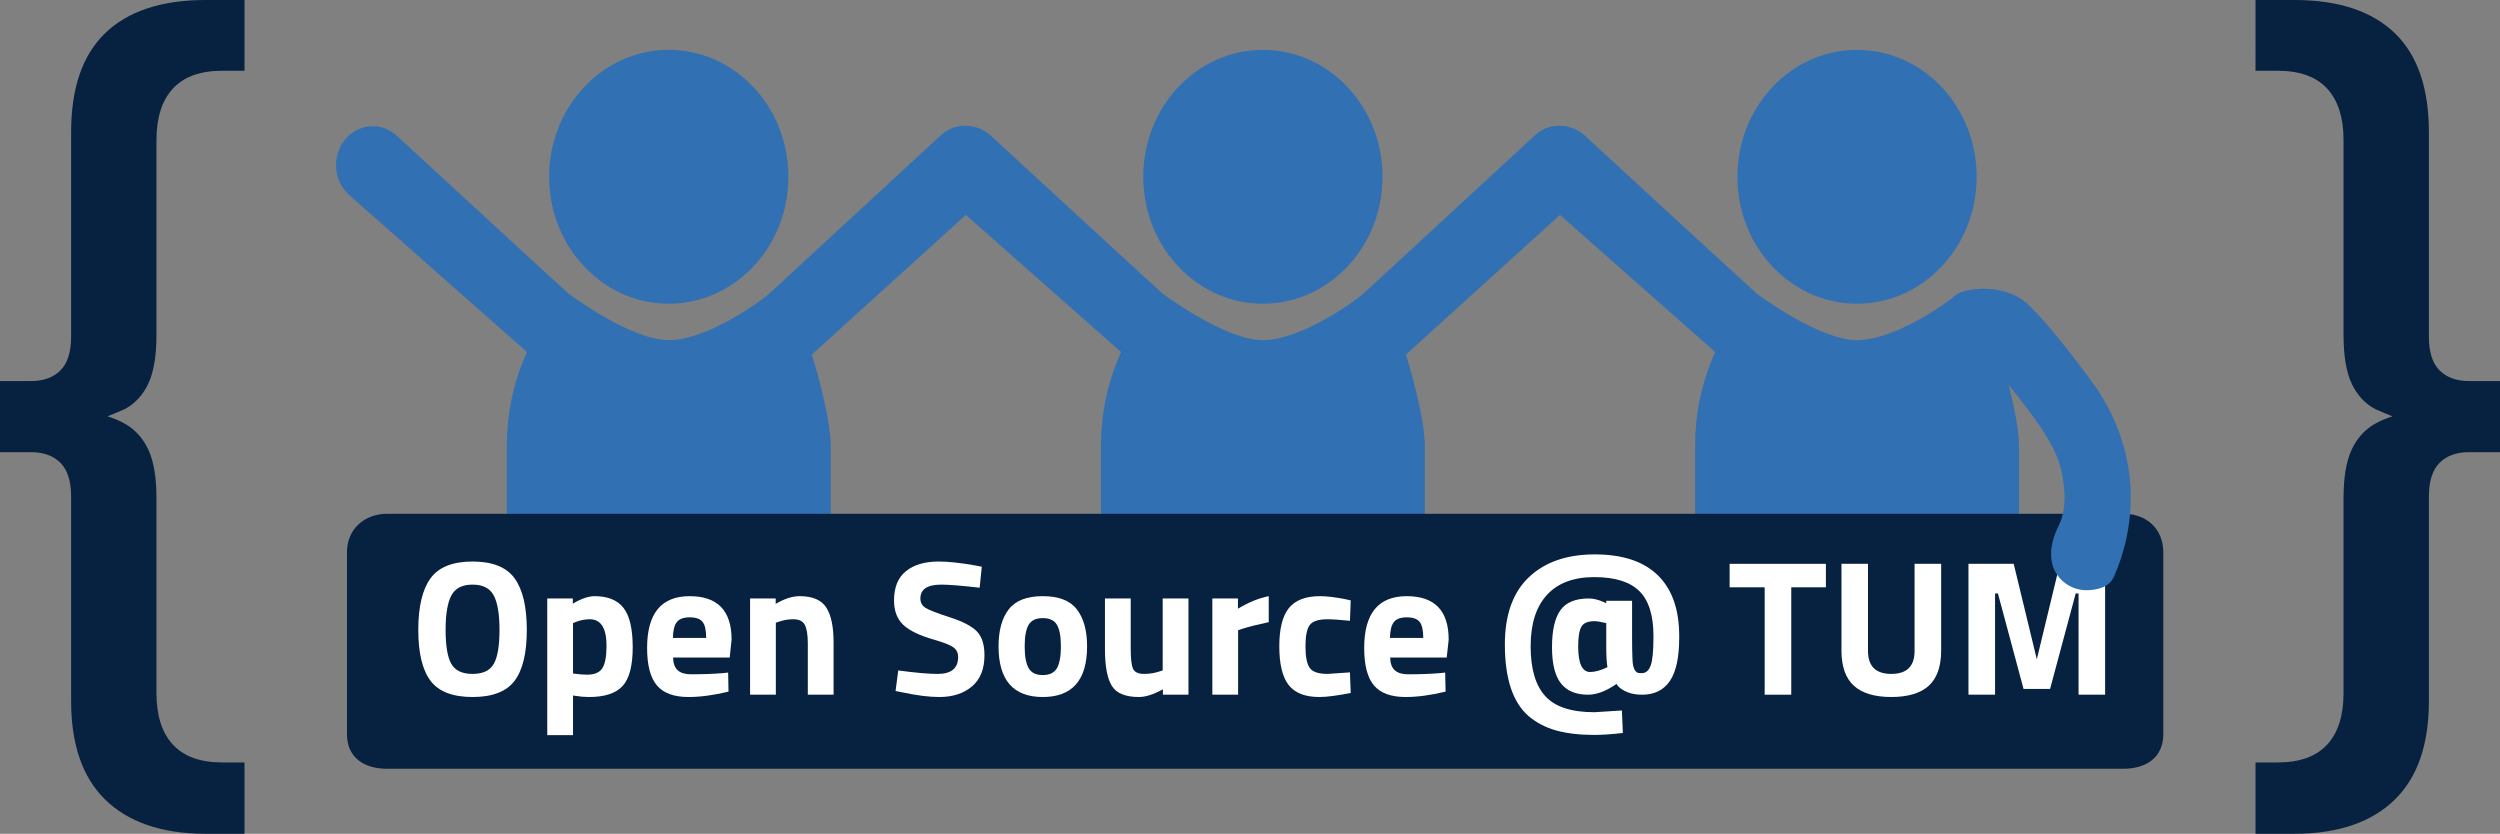 <?xml version="1.0" encoding="UTF-8" standalone="no"?>
<svg
   width="487.979"
   height="162.747"
   viewBox="0 0 487.979 162.747"
   version="1.1"
   xml:space="preserve"
   style="clip-rule:evenodd;fill-rule:evenodd;stroke-linejoin:round;stroke-miterlimit:2"
   id="svg51"
   sodipodi:docname="logo.svg"
   inkscape:export-batch-path="/home/frank/dev/tum-dev/tum-dev.github.io/public"
   inkscape:export-batch-name="logo-light"
   xmlns:inkscape="http://www.inkscape.org/namespaces/inkscape"
   xmlns:sodipodi="http://sodipodi.sourceforge.net/DTD/sodipodi-0.dtd"
   xmlns="http://www.w3.org/2000/svg"
   xmlns:svg="http://www.w3.org/2000/svg"
   xmlns:serif="http://www.serif.com/"><rect x="0" y="0" width="487.979" height="162.747" fill="#808080" stroke="none"/><defs
   id="defs51" /><sodipodi:namedview
   id="namedview51"
   pagecolor="#505050"
   bordercolor="#ffffff"
   borderopacity="1"
   inkscape:showpageshadow="0"
   inkscape:pageopacity="0"
   inkscape:pagecheckerboard="1"
   inkscape:deskcolor="#d1d1d1" />
    
    
    
    <g
   id="logo1"
   serif:id="logo"
   inkscape:export-filename="logo-light.svg"
   inkscape:export-xdpi="96"
   inkscape:export-ydpi="96"
   transform="translate(-916.621,-270.6)">
        <g
   id="g51">
            <g
   id="g31">
                <path
   d="m 1302.45,305.11 c 0,7.853 -3.44,14.855 -8.82,19.382 -3.98,3.372 -9.04,5.392 -14.53,5.392 -5.5,0 -10.55,-2.02 -14.53,-5.392 -5.39,-4.527 -8.82,-11.529 -8.82,-19.382 0,-13.685 10.45,-24.774 23.35,-24.774 12.9,0 23.35,11.089 23.35,24.774"
   style="fill:#3070b3;fill-rule:nonzero"
   id="path26" />
                <path
   d="m 1186.48,305.11 c 0,7.853 -3.44,14.855 -8.82,19.382 -3.98,3.372 -9.03,5.392 -14.53,5.392 -5.5,0 -10.55,-2.02 -14.53,-5.392 -5.39,-4.527 -8.82,-11.529 -8.82,-19.382 0,-13.685 10.45,-24.774 23.35,-24.774 12.9,0 23.35,11.089 23.35,24.774"
   style="fill:#3070b3;fill-rule:nonzero"
   id="path27" />
                <path
   d="m 1070.51,305.11 c 0,7.853 -3.43,14.855 -8.82,19.382 -3.98,3.372 -9.03,5.392 -14.53,5.392 -5.5,0 -10.55,-2.02 -14.53,-5.392 -5.38,-4.527 -8.82,-11.529 -8.82,-19.382 0,-13.685 10.45,-24.774 23.35,-24.774 12.9,0 23.35,11.089 23.35,24.774"
   style="fill:#3070b3;fill-rule:nonzero"
   id="path28" />
                <path
   d="m 1135.46,339.321 -34.81,-30.747 c -2.99,-2.747 -3.31,-7.543 -0.72,-10.713 1.41,-1.735 3.41,-2.624 5.41,-2.624 1.66,0 3.33,0.611 4.68,1.855 0,0 32.51,29.942 33.55,30.833 0.02,0.021 12.07,9.066 19.56,9.066 7.52,0 18.09,-7.687 19.66,-9.114 l 33.65,-31.062 c 1.32,-1.124 2.9,-1.668 4.47,-1.668 2.1,0 4.18,0.974 5.59,2.848 2.47,3.273 1.97,8.053 -1.11,10.674 l -34.36,31.162 c 0.21,0.481 3.71,11.951 3.71,17.796 v 17.341 h -63.22 v -17.341 c 0,-5.845 1.11,-11.381 3.09,-16.317 0.27,-0.675 0.55,-1.338 0.85,-1.989 z"
   style="fill:#3070b3"
   id="path29" />
                <path
   d="m 1019.5,339.321 -34.818,-30.747 c -2.986,-2.747 -3.311,-7.543 -0.723,-10.713 1.416,-1.735 3.409,-2.624 5.414,-2.624 1.66,0 3.33,0.611 4.684,1.855 0,0 32.503,29.942 33.553,30.833 0.01,0.021 12.06,9.066 19.55,9.066 7.52,0 18.09,-7.687 19.66,-9.114 l 33.65,-31.062 c 1.32,-1.124 2.9,-1.668 4.47,-1.668 2.1,0 4.18,0.974 5.59,2.848 2.48,3.273 1.98,8.053 -1.11,10.674 l -34.36,31.162 c 0.22,0.481 3.71,11.951 3.71,17.796 v 17.341 h -63.22 v -17.341 c 0,-5.845 1.12,-11.381 3.09,-16.317 0.27,-0.675 0.56,-1.338 0.86,-1.989 z"
   style="fill:#3070b3"
   id="path30" />
                <path
   d="m 1251.43,339.321 -34.81,-30.747 c -2.99,-2.747 -3.31,-7.543 -0.73,-10.713 1.42,-1.735 3.41,-2.624 5.42,-2.624 1.66,0 3.33,0.611 4.68,1.855 0,0 32.5,29.942 33.55,30.833 0.02,0.021 12.07,9.066 19.56,9.066 7.51,0 17.76,-7.412 19.33,-8.839 l 8.57,11.679 c 0.21,0.481 3.71,11.951 3.71,17.796 v 17.341 h -63.22 v -17.341 c 0,-5.845 1.11,-11.381 3.09,-16.317 0.27,-0.675 0.55,-1.338 0.85,-1.989 z"
   style="fill:#3070b3"
   id="path31" />
            </g>
            <g
   id="g50">
                <path
   d="m 1390.72,367.537 v 39.913 c 0,8.443 -2.2,14.837 -6.6,19.174 -4.39,4.341 -10.93,6.723 -19.61,6.723 h -7.63 v -13.924 h 4.34 c 4.28,0 7.49,-1.157 9.63,-3.47 2.14,-2.316 3.21,-5.667 3.21,-10.065 v -38.004 c 0,-4.049 0.52,-7.203 1.56,-9.459 1.04,-2.255 2.57,-3.961 4.6,-5.118 0.99,-0.564 2.13,-1.043 3.4,-1.442 -0.19,-0.065 -3.12,-1.266 -3.4,-1.422 -2.03,-1.098 -3.56,-2.777 -4.6,-5.032 -1.04,-2.256 -1.56,-5.407 -1.56,-9.458 v -38.005 c 0,-4.393 -1.07,-7.749 -3.21,-10.065 -2.14,-2.311 -5.35,-3.47 -9.63,-3.47 h -4.34 V 270.6 h 7.63 c 8.68,0 15.22,2.246 19.61,6.524 4.4,4.282 6.6,10.703 6.6,19.262 V 336.3 c 0,3.009 0.69,5.207 2.08,6.594 1.39,1.388 3.3,2.083 5.73,2.083 h 6.07 v 13.882 h -6.07 c -2.43,0 -4.34,0.695 -5.73,2.084 -1.39,1.388 -2.08,3.587 -2.08,6.594"
   style="fill:#072140;fill-rule:nonzero"
   id="path32" />
                <path
   d="m 930.504,367.537 v 39.913 c 0,8.443 2.197,14.837 6.594,19.174 4.397,4.341 10.933,6.723 19.611,6.723 h 7.636 v -13.924 h -4.341 c -4.281,0 -7.491,-1.157 -9.629,-3.47 -2.143,-2.316 -3.212,-5.667 -3.212,-10.065 v -38.004 c 0,-4.049 -0.52,-7.203 -1.562,-9.459 -1.04,-2.255 -2.574,-3.961 -4.597,-5.118 -0.989,-0.564 -2.127,-1.043 -3.405,-1.442 0.187,-0.065 3.12,-1.266 3.405,-1.422 2.023,-1.098 3.557,-2.777 4.597,-5.032 1.042,-2.256 1.562,-5.407 1.562,-9.458 v -38.005 c 0,-4.393 1.069,-7.749 3.212,-10.065 2.138,-2.311 5.348,-3.47 9.629,-3.47 h 4.341 V 270.6 h -7.636 c -8.678,0 -15.214,2.246 -19.611,6.524 -4.397,4.282 -6.594,10.703 -6.594,19.262 V 336.3 c 0,3.009 -0.695,5.207 -2.082,6.594 -1.389,1.388 -3.297,2.083 -5.727,2.083 h -6.074 v 13.882 h 6.074 c 2.43,0 4.338,0.695 5.727,2.084 1.387,1.388 2.082,3.587 2.082,6.594"
   style="fill:#072140;fill-rule:nonzero"
   id="path33" />
                <path
   d="m 1331.16,370.885 c 4.3,0 7.72,2.827 7.72,7.541 v 35.453 c 0,4.714 -3.49,6.776 -7.8,6.776 H 992.14 c -4.306,0 -7.795,-2.062 -7.795,-6.776 v -35.453 c 0,-4.714 3.563,-7.541 7.869,-7.541 z"
   style="fill:#072140"
   id="path34" />
                <g
   id="g49">
                    <g
   id="g48">
                        <path
   d="m 1004.71,400.17 c 0.74,1.315 2.12,1.972 4.15,1.972 2.03,0 3.41,-0.657 4.15,-1.972 0.74,-1.315 1.11,-3.519 1.11,-6.611 0,-3.093 -0.38,-5.341 -1.13,-6.743 -0.75,-1.403 -2.13,-2.104 -4.13,-2.104 -2,0 -3.38,0.701 -4.13,2.104 -0.75,1.402 -1.13,3.65 -1.13,6.743 0,3.092 0.37,5.296 1.11,6.611 z m 12.36,3.306 c -1.59,2.116 -4.33,3.174 -8.21,3.174 -3.88,0 -6.62,-1.058 -8.21,-3.174 -1.587,-2.116 -2.382,-5.428 -2.382,-9.936 0,-4.508 0.795,-7.857 2.382,-10.049 1.59,-2.191 4.33,-3.287 8.21,-3.287 3.88,0 6.62,1.096 8.21,3.287 1.59,2.192 2.38,5.541 2.38,10.049 0,4.508 -0.79,7.82 -2.38,9.936 z"
   style="fill:#ffffff;fill-rule:nonzero"
   id="path35" />
                        <path
   d="m 1023.44,414.088 v -26.671 h 4.99 v 1.014 c 1.63,-0.977 3.06,-1.465 4.28,-1.465 2.53,0 4.4,0.758 5.6,2.273 1.2,1.515 1.81,4.088 1.81,7.719 0,3.631 -0.67,6.155 -2,7.57 -1.32,1.414 -3.5,2.122 -6.53,2.122 -0.83,0 -1.72,-0.075 -2.67,-0.225 l -0.45,-0.076 v 7.739 z m 8.3,-22.614 c -0.93,0 -1.87,0.188 -2.82,0.563 l -0.45,0.188 v 9.842 c 1.13,0.15 2.04,0.225 2.74,0.225 1.45,0 2.45,-0.425 2.99,-1.277 0.54,-0.851 0.81,-2.304 0.81,-4.357 0,-3.456 -1.09,-5.184 -3.27,-5.184 z"
   style="fill:#ffffff;fill-rule:nonzero"
   id="path36" />
                        <path
   d="m 1048,398.949 c 0.03,1.152 0.34,1.985 0.92,2.498 0.59,0.514 1.44,0.77 2.54,0.77 2.33,0 4.41,-0.075 6.23,-0.225 l 1.06,-0.113 0.07,3.719 c -2.88,0.701 -5.48,1.052 -7.81,1.052 -2.83,0 -4.89,-0.751 -6.16,-2.254 -1.28,-1.503 -1.92,-3.944 -1.92,-7.325 0,-6.737 2.77,-10.105 8.3,-10.105 5.46,0 8.19,2.83 8.19,8.49 l -0.37,3.493 z m 6.46,-3.831 c 0,-1.503 -0.23,-2.549 -0.71,-3.137 -0.47,-0.589 -1.31,-0.883 -2.5,-0.883 -1.19,0 -2.03,0.307 -2.51,0.92 -0.49,0.614 -0.75,1.647 -0.77,3.1 z"
   style="fill:#ffffff;fill-rule:nonzero"
   id="path37" />
                        <path
   d="m 1068.06,406.199 h -5.03 v -18.782 h 5 v 1.052 c 1.7,-1.002 3.26,-1.503 4.69,-1.503 2.5,0 4.23,0.739 5.18,2.216 0.96,1.478 1.43,3.757 1.43,6.837 v 10.18 h -5.03 v -10.03 c 0,-1.602 -0.19,-2.786 -0.56,-3.55 -0.38,-0.763 -1.13,-1.145 -2.26,-1.145 -1.03,0 -2.01,0.175 -2.97,0.526 l -0.45,0.15 z"
   style="fill:#ffffff;fill-rule:nonzero"
   id="path38" />
                        <path
   d="m 1100.37,384.712 c -2.73,0 -4.1,0.902 -4.1,2.705 0,0.801 0.34,1.415 1.02,1.84 0.67,0.426 2.26,1.04 4.75,1.841 2.49,0.801 4.24,1.709 5.24,2.724 1,1.014 1.5,2.573 1.5,4.676 0,2.68 -0.81,4.708 -2.44,6.086 -1.63,1.377 -3.75,2.066 -6.38,2.066 -1.96,0 -4.35,-0.301 -7.18,-0.902 l -1.35,-0.263 0.52,-4.019 c 3.36,0.451 5.93,0.676 7.7,0.676 2.66,0 3.99,-1.102 3.99,-3.306 0,-0.801 -0.31,-1.427 -0.92,-1.878 -0.62,-0.451 -1.84,-0.939 -3.67,-1.465 -2.9,-0.826 -4.95,-1.809 -6.14,-2.949 -1.19,-1.139 -1.78,-2.723 -1.78,-4.752 0,-2.554 0.77,-4.457 2.33,-5.709 1.55,-1.253 3.68,-1.879 6.38,-1.879 1.86,0 4.21,0.251 7.06,0.752 l 1.36,0.263 -0.42,4.094 c -3.53,-0.401 -6.02,-0.601 -7.47,-0.601 z"
   style="fill:#ffffff;fill-rule:nonzero"
   id="path39" />
                        <path
   d="m 1113.52,389.539 c 1.32,-1.715 3.54,-2.573 6.64,-2.573 3.11,0 5.33,0.858 6.65,2.573 1.33,1.716 2,4.126 2,7.231 0,6.587 -2.89,9.88 -8.65,9.88 -5.75,0 -8.63,-3.293 -8.63,-9.88 0,-3.105 0.66,-5.515 1.99,-7.231 z m 3.88,11.476 c 0.52,0.902 1.44,1.353 2.76,1.353 1.33,0 2.25,-0.451 2.77,-1.353 0.51,-0.901 0.77,-2.316 0.77,-4.245 0,-1.928 -0.26,-3.33 -0.77,-4.207 -0.52,-0.876 -1.44,-1.315 -2.77,-1.315 -1.32,0 -2.24,0.439 -2.76,1.315 -0.51,0.877 -0.77,2.279 -0.77,4.207 0,1.929 0.26,3.344 0.77,4.245 z"
   style="fill:#ffffff;fill-rule:nonzero"
   id="path40" />
                        <path
   d="m 1143.57,387.417 h 5.03 v 18.782 h -4.99 v -1.052 c -1.81,1.002 -3.37,1.503 -4.7,1.503 -2.6,0 -4.36,-0.72 -5.26,-2.16 -0.9,-1.44 -1.35,-3.85 -1.35,-7.231 v -9.842 h 5.03 v 9.917 c 0,1.853 0.15,3.118 0.45,3.794 0.3,0.676 1.03,1.014 2.18,1.014 1.1,0 2.14,-0.175 3.12,-0.526 l 0.49,-0.15 z"
   style="fill:#ffffff;fill-rule:nonzero"
   id="path41" />
                        <path
   d="m 1153.26,406.199 v -18.782 h 5 v 1.991 c 2.1,-1.252 4.1,-2.066 6.01,-2.442 v 5.071 c -2.03,0.426 -3.77,0.864 -5.22,1.315 l -0.76,0.263 v 12.584 z"
   style="fill:#ffffff;fill-rule:nonzero"
   id="path42" />
                        <path
   d="m 1174.26,386.966 c 1.3,0 2.97,0.2 5,0.601 l 1.01,0.225 -0.15,3.982 c -1.98,-0.2 -3.45,-0.3 -4.4,-0.3 -1.72,0 -2.87,0.369 -3.43,1.108 -0.57,0.739 -0.85,2.135 -0.85,4.188 0,2.054 0.28,3.463 0.85,4.226 0.56,0.764 1.72,1.146 3.47,1.146 l 4.36,-0.3 0.15,4.019 c -2.68,0.526 -4.72,0.789 -6.12,0.789 -2.78,0 -4.78,-0.783 -6,-2.348 -1.21,-1.565 -1.82,-4.076 -1.82,-7.532 0,-3.456 0.63,-5.954 1.88,-7.494 1.25,-1.54 3.27,-2.31 6.05,-2.31 z"
   style="fill:#ffffff;fill-rule:nonzero"
   id="path43" />
                        <path
   d="m 1187.97,398.949 c 0.03,1.152 0.33,1.985 0.92,2.498 0.59,0.514 1.43,0.77 2.54,0.77 2.33,0 4.4,-0.075 6.23,-0.225 l 1.05,-0.113 0.08,3.719 c -2.88,0.701 -5.49,1.052 -7.81,1.052 -2.84,0 -4.89,-0.751 -6.17,-2.254 -1.27,-1.503 -1.91,-3.944 -1.91,-7.325 0,-6.737 2.77,-10.105 8.3,-10.105 5.46,0 8.19,2.83 8.19,8.49 l -0.38,3.493 z m 6.46,-3.831 c 0,-1.503 -0.24,-2.549 -0.71,-3.137 -0.48,-0.589 -1.31,-0.883 -2.5,-0.883 -1.19,0 -2.03,0.307 -2.52,0.92 -0.49,0.614 -0.74,1.647 -0.77,3.1 z"
   style="fill:#ffffff;fill-rule:nonzero"
   id="path44" />
                        <path
   d="m 1244.39,394.742 v 0.3 c 0,3.857 -0.6,6.681 -1.82,8.471 -1.21,1.791 -3.02,2.686 -5.43,2.686 -1.78,0 -3.23,-0.451 -4.35,-1.352 -0.26,-0.201 -0.47,-0.451 -0.64,-0.751 -2.01,1.402 -3.86,2.103 -5.56,2.103 -2.36,0 -4.12,-0.732 -5.28,-2.197 -1.17,-1.465 -1.75,-3.832 -1.75,-7.1 0,-3.268 0.55,-5.666 1.64,-7.194 1.09,-1.527 2.93,-2.291 5.54,-2.291 0.87,0 1.83,0.225 2.85,0.676 l 0.56,0.263 v -0.488 h 5.04 v 6.724 c 0,3.456 0.07,5.434 0.2,5.935 0.14,0.501 0.29,0.851 0.46,1.052 0.16,0.2 0.33,0.319 0.5,0.357 0.18,0.037 0.42,0.056 0.72,0.056 0.8,0 1.38,-0.488 1.74,-1.465 0.37,-0.977 0.55,-2.805 0.55,-5.485 v -0.338 c 0,-4.007 -0.92,-6.918 -2.76,-8.733 -1.84,-1.816 -4.77,-2.724 -8.79,-2.724 -4.02,0 -7.1,1.152 -9.22,3.456 -2.13,2.304 -3.2,5.654 -3.2,10.049 0,4.395 0.95,7.638 2.86,9.729 1.9,2.091 5.09,3.137 9.58,3.137 l 5.37,-0.339 0.19,4.396 c -2.26,0.25 -4.11,0.375 -5.56,0.375 -2.88,0 -5.36,-0.288 -7.44,-0.864 -2.08,-0.576 -3.9,-1.527 -5.45,-2.855 -3.05,-2.679 -4.58,-7.325 -4.58,-13.936 0,-5.785 1.56,-10.162 4.69,-13.129 3.13,-2.968 7.42,-4.452 12.85,-4.452 5.44,0 9.54,1.359 12.32,4.076 2.78,2.717 4.17,6.668 4.17,11.852 z m -17.39,7.025 c 0.95,0 2.08,-0.314 3.38,-0.94 -0.15,-0.901 -0.23,-2.228 -0.23,-3.981 v -4.621 c -1.05,-0.25 -1.81,-0.376 -2.29,-0.376 -1.3,0 -2.16,0.364 -2.57,1.09 -0.41,0.726 -0.62,2.003 -0.62,3.831 0,3.331 0.78,4.997 2.33,4.997 z"
   style="fill:#ffffff;fill-rule:nonzero"
   id="path45" />
                        <path
   d="m 1254.23,385.238 v -4.583 h 18.79 v 4.583 h -6.76 v 20.961 h -5.19 v -20.961 z"
   style="fill:#ffffff;fill-rule:nonzero"
   id="path46" />
                        <path
   d="m 1281.24,397.672 c 0,2.98 1.52,4.47 4.55,4.47 3.03,0 4.54,-1.49 4.54,-4.47 v -17.017 h 5.19 v 16.904 c 0,3.131 -0.81,5.428 -2.42,6.893 -1.62,1.465 -4.06,2.198 -7.31,2.198 -3.26,0 -5.69,-0.733 -7.31,-2.198 -1.61,-1.465 -2.42,-3.762 -2.42,-6.893 v -16.904 h 5.18 z"
   style="fill:#ffffff;fill-rule:nonzero"
   id="path47" />
                        <path
   d="m 1300.85,406.199 v -25.544 h 8.83 l 4.51,18.632 4.5,-18.632 h 8.83 v 25.544 h -5.18 V 386.44 h -0.56 l -5,18.632 h -5.18 l -5,-18.632 h -0.56 v 19.759 z"
   style="fill:#ffffff;fill-rule:nonzero"
   id="path48" />
                    </g>
                </g>
            </g>
            <path
   d="m 1308.74,345.78 c -3.01,-3.81 -11.99,-13.957 -11.35,-16.245 0.16,-0.586 0.96,-1.408 1.39,-1.624 2.3,-1.162 9.44,-2.048 13.93,2.328 5.45,5.299 13.33,16.403 13.33,16.403 8.93,13.618 7.26,27.471 3.17,36.588 -0.92,2.05 -3.39,2.574 -5.37,2.574 -1.68,0 -3.37,-0.624 -4.73,-1.896 -2.97,-2.772 -2.51,-7.022 -0.64,-10.717 2.09,-4.131 0.76,-9.777 0.27,-11.628 -1.36,-5.141 -6.6,-11.482 -10,-15.783 z"
   style="fill:#3070b3"
   id="path50" />
        </g>
    </g>
</svg>
